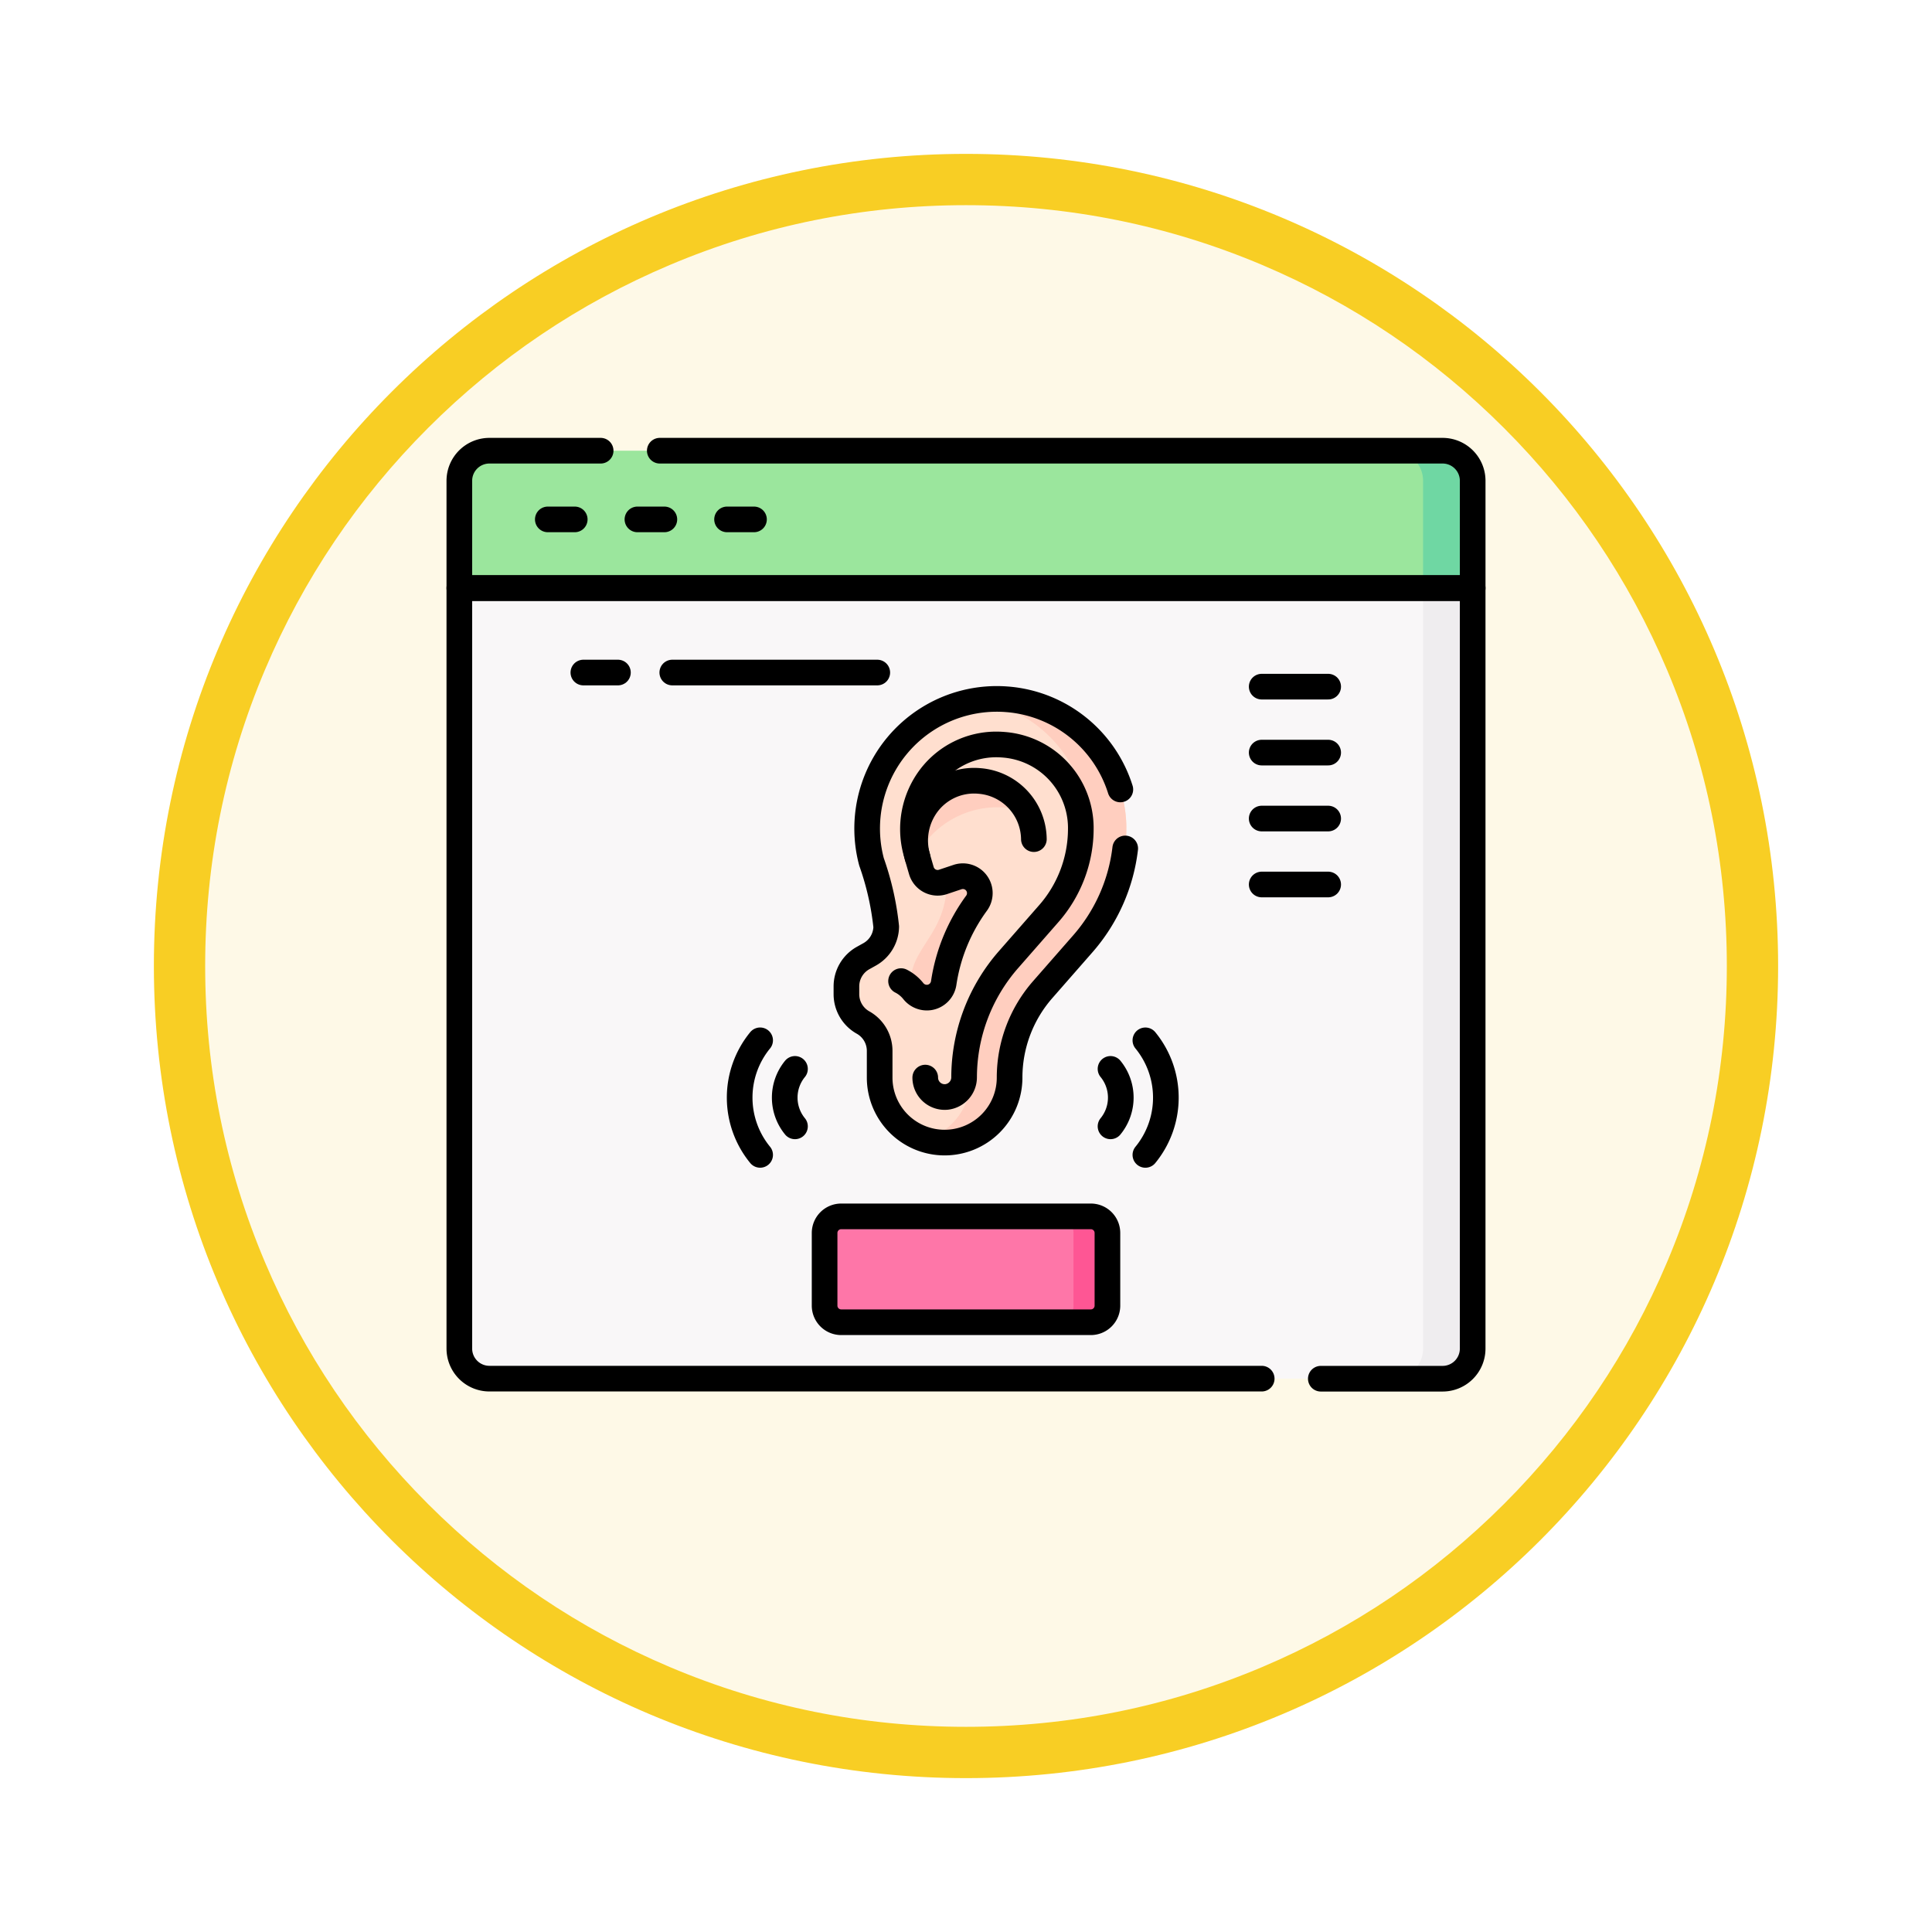 <svg xmlns="http://www.w3.org/2000/svg" xmlns:xlink="http://www.w3.org/1999/xlink" width="113" height="113" viewBox="0 0 113 113">
  <defs>
    <filter id="Trazado_982547" x="0" y="0" width="113" height="113" filterUnits="userSpaceOnUse">
      <feOffset dy="3" input="SourceAlpha"/>
      <feGaussianBlur stdDeviation="3" result="blur"/>
      <feFlood flood-opacity="0.161"/>
      <feComposite operator="in" in2="blur"/>
      <feComposite in="SourceGraphic"/>
    </filter>
  </defs>
  <g id="Grupo_1210447" data-name="Grupo 1210447" transform="translate(-4797.5 -13251.369)">
    <g id="Grupo_1210140" data-name="Grupo 1210140" transform="translate(3685.5 10929.37)">
      <g id="Grupo_1209055" data-name="Grupo 1209055" transform="translate(0 1091.783)">
        <g id="Grupo_1209049" data-name="Grupo 1209049">
          <g id="Grupo_1208493" data-name="Grupo 1208493" transform="translate(0 -4397.209)">
            <g id="Grupo_1202104" data-name="Grupo 1202104" transform="translate(0 -1149.226)">
              <g id="Grupo_1201923" data-name="Grupo 1201923" transform="translate(-4174.49 4856.378)">
                <g id="Grupo_1176928" data-name="Grupo 1176928" transform="translate(5295.49 1926.273)">
                  <g id="Grupo_1172322" data-name="Grupo 1172322" transform="translate(0 0)">
                    <g id="Grupo_1164700" data-name="Grupo 1164700">
                      <g id="Grupo_1160931" data-name="Grupo 1160931">
                        <g id="Grupo_1160749" data-name="Grupo 1160749">
                          <g id="Grupo_1158891" data-name="Grupo 1158891">
                            <g id="Grupo_1157406" data-name="Grupo 1157406">
                              <g id="Grupo_1155793" data-name="Grupo 1155793">
                                <g id="Grupo_1154704" data-name="Grupo 1154704">
                                  <g id="Grupo_1150790" data-name="Grupo 1150790">
                                    <g id="Grupo_1154214" data-name="Grupo 1154214">
                                      <g id="Grupo_1152583" data-name="Grupo 1152583">
                                        <g id="Grupo_1146973" data-name="Grupo 1146973">
                                          <g id="Grupo_1146954" data-name="Grupo 1146954">
                                            <g transform="matrix(1, 0, 0, 1, -9, -6)" filter="url(#Trazado_982547)">
                                              <g id="Trazado_982547-2" data-name="Trazado 982547" transform="translate(9 6)" fill="#fef9e7">
                                                <path d="M 47.5 93.5 C 41.289 93.5 35.265 92.284 29.595 89.886 C 24.118 87.569 19.198 84.252 14.973 80.027 C 10.748 75.802 7.431 70.882 5.114 65.405 C 2.716 59.735 1.5 53.711 1.5 47.5 C 1.5 41.289 2.716 35.265 5.114 29.595 C 7.431 24.118 10.748 19.198 14.973 14.973 C 19.198 10.748 24.118 7.431 29.595 5.114 C 35.265 2.716 41.289 1.5 47.5 1.5 C 53.711 1.5 59.735 2.716 65.405 5.114 C 70.882 7.431 75.802 10.748 80.027 14.973 C 84.252 19.198 87.569 24.118 89.886 29.595 C 92.284 35.265 93.5 41.289 93.5 47.5 C 93.5 53.711 92.284 59.735 89.886 65.405 C 87.569 70.882 84.252 75.802 80.027 80.027 C 75.802 84.252 70.882 87.569 65.405 89.886 C 59.735 92.284 53.711 93.5 47.5 93.5 Z" stroke="none"/>
                                                <path d="M 47.5 3 C 41.491 3 35.664 4.176 30.18 6.496 C 24.881 8.737 20.122 11.946 16.034 16.034 C 11.946 20.121 8.737 24.881 6.496 30.179 C 4.176 35.664 3 41.491 3 47.5 C 3 53.509 4.176 59.336 6.496 64.82 C 8.737 70.119 11.946 74.878 16.034 78.966 C 20.122 83.054 24.881 86.263 30.18 88.504 C 35.664 90.824 41.491 92 47.5 92 C 53.509 92 59.336 90.824 64.821 88.504 C 70.119 86.263 74.878 83.054 78.966 78.966 C 83.054 74.878 86.263 70.119 88.504 64.82 C 90.824 59.336 92 53.509 92 47.5 C 92 41.491 90.824 35.664 88.504 30.179 C 86.263 24.881 83.054 20.121 78.966 16.034 C 74.878 11.946 70.119 8.737 64.821 6.496 C 59.336 4.176 53.509 3 47.5 3 M 47.5 0 C 73.734 0 95 21.266 95 47.5 C 95 73.733 73.734 95 47.5 95 C 21.266 95 7.62939453125e-06 73.733 7.62939453125e-06 47.5 C 7.62939453125e-06 21.266 21.266 0 47.5 0 Z" stroke="none" fill="#f8ce24"/>
                                              </g>
                                            </g>
                                          </g>
                                        </g>
                                      </g>
                                    </g>
                                  </g>
                                </g>
                              </g>
                            </g>
                          </g>
                        </g>
                      </g>
                    </g>
                  </g>
                </g>
              </g>
            </g>
          </g>
        </g>
      </g>
    </g>
    <g id="ear_6598398" transform="translate(4816.866 13249.307)">
      <path id="Trazado_1050618" data-name="Trazado 1050618" d="M66.769,36.459,37.134,41.4,7.5,36.459V30.183a1.76,1.76,0,0,1,1.76-1.76H65.009a1.76,1.76,0,0,1,1.76,1.76Z" transform="translate(0 0)" fill="#9be69d"/>
      <path id="Trazado_1050619" data-name="Trazado 1050619" d="M470.067,30.183a1.76,1.76,0,0,0-1.76-1.76h-2.9a1.76,1.76,0,0,1,1.76,1.76v6.276h2.9Z" transform="translate(-403.299 0)" fill="#6fd7a3"/>
      <path id="Trazado_1050620" data-name="Trazado 1050620" d="M66.769,95.8H7.5v44.482a1.76,1.76,0,0,0,1.76,1.76H66.769Z" transform="translate(0 -59.345)" fill="#f9f7f8"/>
      <path id="Trazado_1050621" data-name="Trazado 1050621" d="M66.769,95.8H7.5v44.482a1.76,1.76,0,0,0,1.76,1.76H65.009a1.76,1.76,0,0,0,1.76-1.76Z" transform="translate(0 -59.345)" fill="#f9f7f8"/>
      <path id="Trazado_1050622" data-name="Trazado 1050622" d="M467.169,95.8v44.482a1.76,1.76,0,0,1-1.76,1.76h2.9a1.76,1.76,0,0,0,1.76-1.76V95.8Z" transform="translate(-403.299 -59.344)" fill="#efedef"/>
      <g id="Grupo_1210437" data-name="Grupo 1210437" transform="translate(14.754 41.398)">
        <line id="Línea_859" data-name="Línea 859" x2="2.022" fill="none" stroke="#000" stroke-linecap="round" stroke-linejoin="round" stroke-miterlimit="10" stroke-width="1.5"/>
        <line id="Línea_860" data-name="Línea 860" x2="11.99" transform="translate(5.201)" fill="none" stroke="#000" stroke-linecap="round" stroke-linejoin="round" stroke-miterlimit="10" stroke-width="1.5"/>
      </g>
      <g id="Grupo_1210438" data-name="Grupo 1210438" transform="translate(28.863 73.206)">
        <path id="Trazado_1050623" data-name="Trazado 1050623" d="M202.2,410.123H187.6a.971.971,0,0,1-.971-.971V404.9a.971.971,0,0,1,.971-.971h14.6a.971.971,0,0,1,.971.971v4.25A.971.971,0,0,1,202.2,410.123Z" transform="translate(-186.628 -403.93)" fill="#fe76a8"/>
        <path id="Trazado_1050624" data-name="Trazado 1050624" d="M302.544,403.93H300.56a.971.971,0,0,1,.971.971v4.25a.971.971,0,0,1-.971.971h1.984a.971.971,0,0,0,.971-.971V404.9A.972.972,0,0,0,302.544,403.93Z" transform="translate(-286.972 -403.93)" fill="#fe5694"/>
        <path id="Trazado_1050625" data-name="Trazado 1050625" d="M202.2,403.93H187.6a.971.971,0,0,0-.971.971v4.25a.971.971,0,0,0,.971.971h14.6a.971.971,0,0,0,.971-.971V404.9A.971.971,0,0,0,202.2,403.93Z" transform="translate(-186.628 -403.93)" fill="none" stroke="#000" stroke-linecap="round" stroke-linejoin="round" stroke-miterlimit="10" stroke-width="1.5"/>
      </g>
      <g id="Grupo_1210443" data-name="Grupo 1210443" transform="translate(23.896 62.91)">
        <g id="Grupo_1210440" data-name="Grupo 1210440" transform="translate(21.691)">
          <g id="Grupo_1210439" data-name="Grupo 1210439">
            <path id="Trazado_1050626" data-name="Trazado 1050626" d="M343.959,317.594a5.286,5.286,0,0,1,0,6.7" transform="translate(-341.92 -317.594)" fill="none" stroke="#000" stroke-linecap="round" stroke-linejoin="round" stroke-miterlimit="10" stroke-width="1.5"/>
            <path id="Trazado_1050627" data-name="Trazado 1050627" d="M326.862,334.953a2.652,2.652,0,0,0,0-3.36" transform="translate(-326.862 -329.923)" fill="none" stroke="#000" stroke-linecap="round" stroke-linejoin="round" stroke-miterlimit="10" stroke-width="1.5"/>
          </g>
        </g>
        <g id="Grupo_1210442" data-name="Grupo 1210442">
          <g id="Grupo_1210441" data-name="Grupo 1210441">
            <path id="Trazado_1050628" data-name="Trazado 1050628" d="M146.179,324.293a5.286,5.286,0,0,1,0-6.7" transform="translate(-144.982 -317.594)" fill="none" stroke="#000" stroke-linecap="round" stroke-linejoin="round" stroke-miterlimit="10" stroke-width="1.5"/>
            <path id="Trazado_1050629" data-name="Trazado 1050629" d="M167.68,331.593a2.652,2.652,0,0,0,0,3.36" transform="translate(-164.445 -329.923)" fill="none" stroke="#000" stroke-linecap="round" stroke-linejoin="round" stroke-miterlimit="10" stroke-width="1.5"/>
          </g>
        </g>
      </g>
      <g id="Grupo_1210444" data-name="Grupo 1210444" transform="translate(30.141 42.938)">
        <path id="Trazado_1050630" data-name="Trazado 1050630" d="M206.675,150.153l.13.01a7.57,7.57,0,0,1,6.91,7.424c0,.038,0,.076,0,.114a10.215,10.215,0,0,1-2.563,6.779l-2.326,2.656a7.812,7.812,0,0,0-1.936,5.147h0a3.8,3.8,0,0,1-3.8,3.8h0a3.8,3.8,0,0,1-3.8-3.8v-1.565a1.9,1.9,0,0,0-.972-1.657h0a1.9,1.9,0,0,1-.972-1.657v-.457a1.9,1.9,0,0,1,.972-1.657l.384-.214a1.891,1.891,0,0,0,.972-1.617,16.494,16.494,0,0,0-.86-3.794A7.58,7.58,0,0,1,206.675,150.153Z" transform="translate(-197.344 -150.132)" fill="#ffdfcf"/>
        <path id="Trazado_1050631" data-name="Trazado 1050631" d="M247.82,157.588a7.57,7.57,0,0,0-6.91-7.424l-.13-.01a7.621,7.621,0,0,0-1.688.062,7.572,7.572,0,0,1,6.473,7.373c0,.038,0,.076,0,.114.016,2.495-1.715,4.776-3.359,6.653l-1.947,2.488c-1.248,1.424-1.519,3.547-1.519,5.441h0a3.8,3.8,0,0,1-2.674,3.632,3.8,3.8,0,0,0,1.128.17h0a3.8,3.8,0,0,0,3.8-3.8h0a7.811,7.811,0,0,1,1.936-5.147l2.326-2.656a10.215,10.215,0,0,0,2.563-6.779Q247.821,157.645,247.82,157.588Z" transform="translate(-231.449 -150.133)" fill="#ffcebf"/>
        <path id="Trazado_1050632" data-name="Trazado 1050632" d="M231.629,194.9a5.381,5.381,0,0,1,6.431-2.505s-1.857-2.574-4.449-1.552A4.306,4.306,0,0,0,231.629,194.9Z" transform="translate(-227.505 -185.775)" fill="#ffcebf"/>
        <path id="Trazado_1050633" data-name="Trazado 1050633" d="M230.819,237.36c.007,3.267-2.261,3.881-2.134,6.272l.63.516.845-.089.553-1.175,1.277-3.351.748-1.542-1.078-.885Z" transform="translate(-224.943 -226.733)" fill="#ffcebf"/>
        <path id="Trazado_1050634" data-name="Trazado 1050634" d="M225.526,191.964a1.138,1.138,0,0,0,1.255,1.131,1.154,1.154,0,0,0,1.018-1.151,10.473,10.473,0,0,1,2.6-6.883l2.326-2.656a7.538,7.538,0,0,0,1.9-5.009v-.083a4.885,4.885,0,0,0-4.472-4.813l-.1-.008c-.126-.009-.252-.014-.377-.014a4.841,4.841,0,0,0-3.843,1.9,5.042,5.042,0,0,0-.837,4.418c.085.312.175.622.263.923l.04.137a.991.991,0,0,0,1.266.663l.849-.284a.991.991,0,0,1,1.062.29h0a.994.994,0,0,1,.05,1.239,10.518,10.518,0,0,0-1.92,4.669,1,1,0,0,1-.827.841h0a1.015,1.015,0,0,1-.967-.39,2.165,2.165,0,0,0-.7-.563" transform="translate(-220.917 -169.813)" fill="none" stroke="#000" stroke-linecap="round" stroke-linejoin="round" stroke-miterlimit="10" stroke-width="1.5"/>
        <path id="Trazado_1050635" data-name="Trazado 1050635" d="M238.026,193.675a3.454,3.454,0,0,0-3.162-3.4l-.071-.006c-.089-.007-.178-.01-.266-.01a3.422,3.422,0,0,0-2.717,1.341,3.564,3.564,0,0,0-.592,3.124" transform="translate(-227.063 -185.472)" fill="none" stroke="#000" stroke-linecap="round" stroke-linejoin="round" stroke-miterlimit="10" stroke-width="1.5"/>
        <path id="Trazado_1050636" data-name="Trazado 1050636" d="M213.362,155.43a7.56,7.56,0,0,0-6.559-5.267l-.13-.01a7.581,7.581,0,0,0-7.864,9.513,16.489,16.489,0,0,1,.86,3.794,1.891,1.891,0,0,1-.972,1.617l-.384.214a1.9,1.9,0,0,0-.972,1.657v.457a1.9,1.9,0,0,0,.972,1.657,1.9,1.9,0,0,1,.972,1.657v1.565a3.8,3.8,0,0,0,3.8,3.8h0a3.8,3.8,0,0,0,3.8-3.8h0a7.811,7.811,0,0,1,1.936-5.147l2.326-2.656a10.284,10.284,0,0,0,2.5-5.6" transform="translate(-197.342 -150.132)" fill="none" stroke="#000" stroke-linecap="round" stroke-linejoin="round" stroke-miterlimit="10" stroke-width="1.5"/>
      </g>
      <g id="Grupo_1210445" data-name="Grupo 1210445" transform="translate(54.429 42.223)">
        <line id="Línea_861" data-name="Línea 861" x2="3.888" fill="none" stroke="#000" stroke-linecap="round" stroke-linejoin="round" stroke-miterlimit="10" stroke-width="1.5"/>
        <line id="Línea_862" data-name="Línea 862" x2="3.888" transform="translate(0 3.857)" fill="none" stroke="#000" stroke-linecap="round" stroke-linejoin="round" stroke-miterlimit="10" stroke-width="1.5"/>
        <line id="Línea_863" data-name="Línea 863" x2="3.888" transform="translate(0 7.715)" fill="none" stroke="#000" stroke-linecap="round" stroke-linejoin="round" stroke-miterlimit="10" stroke-width="1.5"/>
        <line id="Línea_864" data-name="Línea 864" x2="3.888" transform="translate(0 11.572)" fill="none" stroke="#000" stroke-linecap="round" stroke-linejoin="round" stroke-miterlimit="10" stroke-width="1.5"/>
      </g>
      <g id="Grupo_1210446" data-name="Grupo 1210446" transform="translate(12.674 32.441)">
        <line id="Línea_865" data-name="Línea 865" x2="1.576" fill="none" stroke="#000" stroke-linecap="round" stroke-linejoin="round" stroke-miterlimit="10" stroke-width="1.5"/>
        <line id="Línea_866" data-name="Línea 866" x2="1.576" transform="translate(5.242)" fill="none" stroke="#000" stroke-linecap="round" stroke-linejoin="round" stroke-miterlimit="10" stroke-width="1.5"/>
        <line id="Línea_867" data-name="Línea 867" x2="1.576" transform="translate(10.484)" fill="none" stroke="#000" stroke-linecap="round" stroke-linejoin="round" stroke-miterlimit="10" stroke-width="1.5"/>
      </g>
      <path id="Trazado_1050637" data-name="Trazado 1050637" d="M57.887,142.046h7.121a1.76,1.76,0,0,0,1.76-1.76V95.8H7.5v44.482a1.76,1.76,0,0,0,1.76,1.76H54.429" transform="translate(0 -59.345)" fill="none" stroke="#000" stroke-linecap="round" stroke-linejoin="round" stroke-miterlimit="10" stroke-width="1.5"/>
      <path id="Trazado_1050638" data-name="Trazado 1050638" d="M15.765,28.423H9.26a1.76,1.76,0,0,0-1.76,1.76v6.276H66.769V30.183a1.76,1.76,0,0,0-1.76-1.76H19.224" transform="translate(0 0)" fill="none" stroke="#000" stroke-linecap="round" stroke-linejoin="round" stroke-miterlimit="10" stroke-width="1.5"/>
    </g>
  </g>
</svg>
